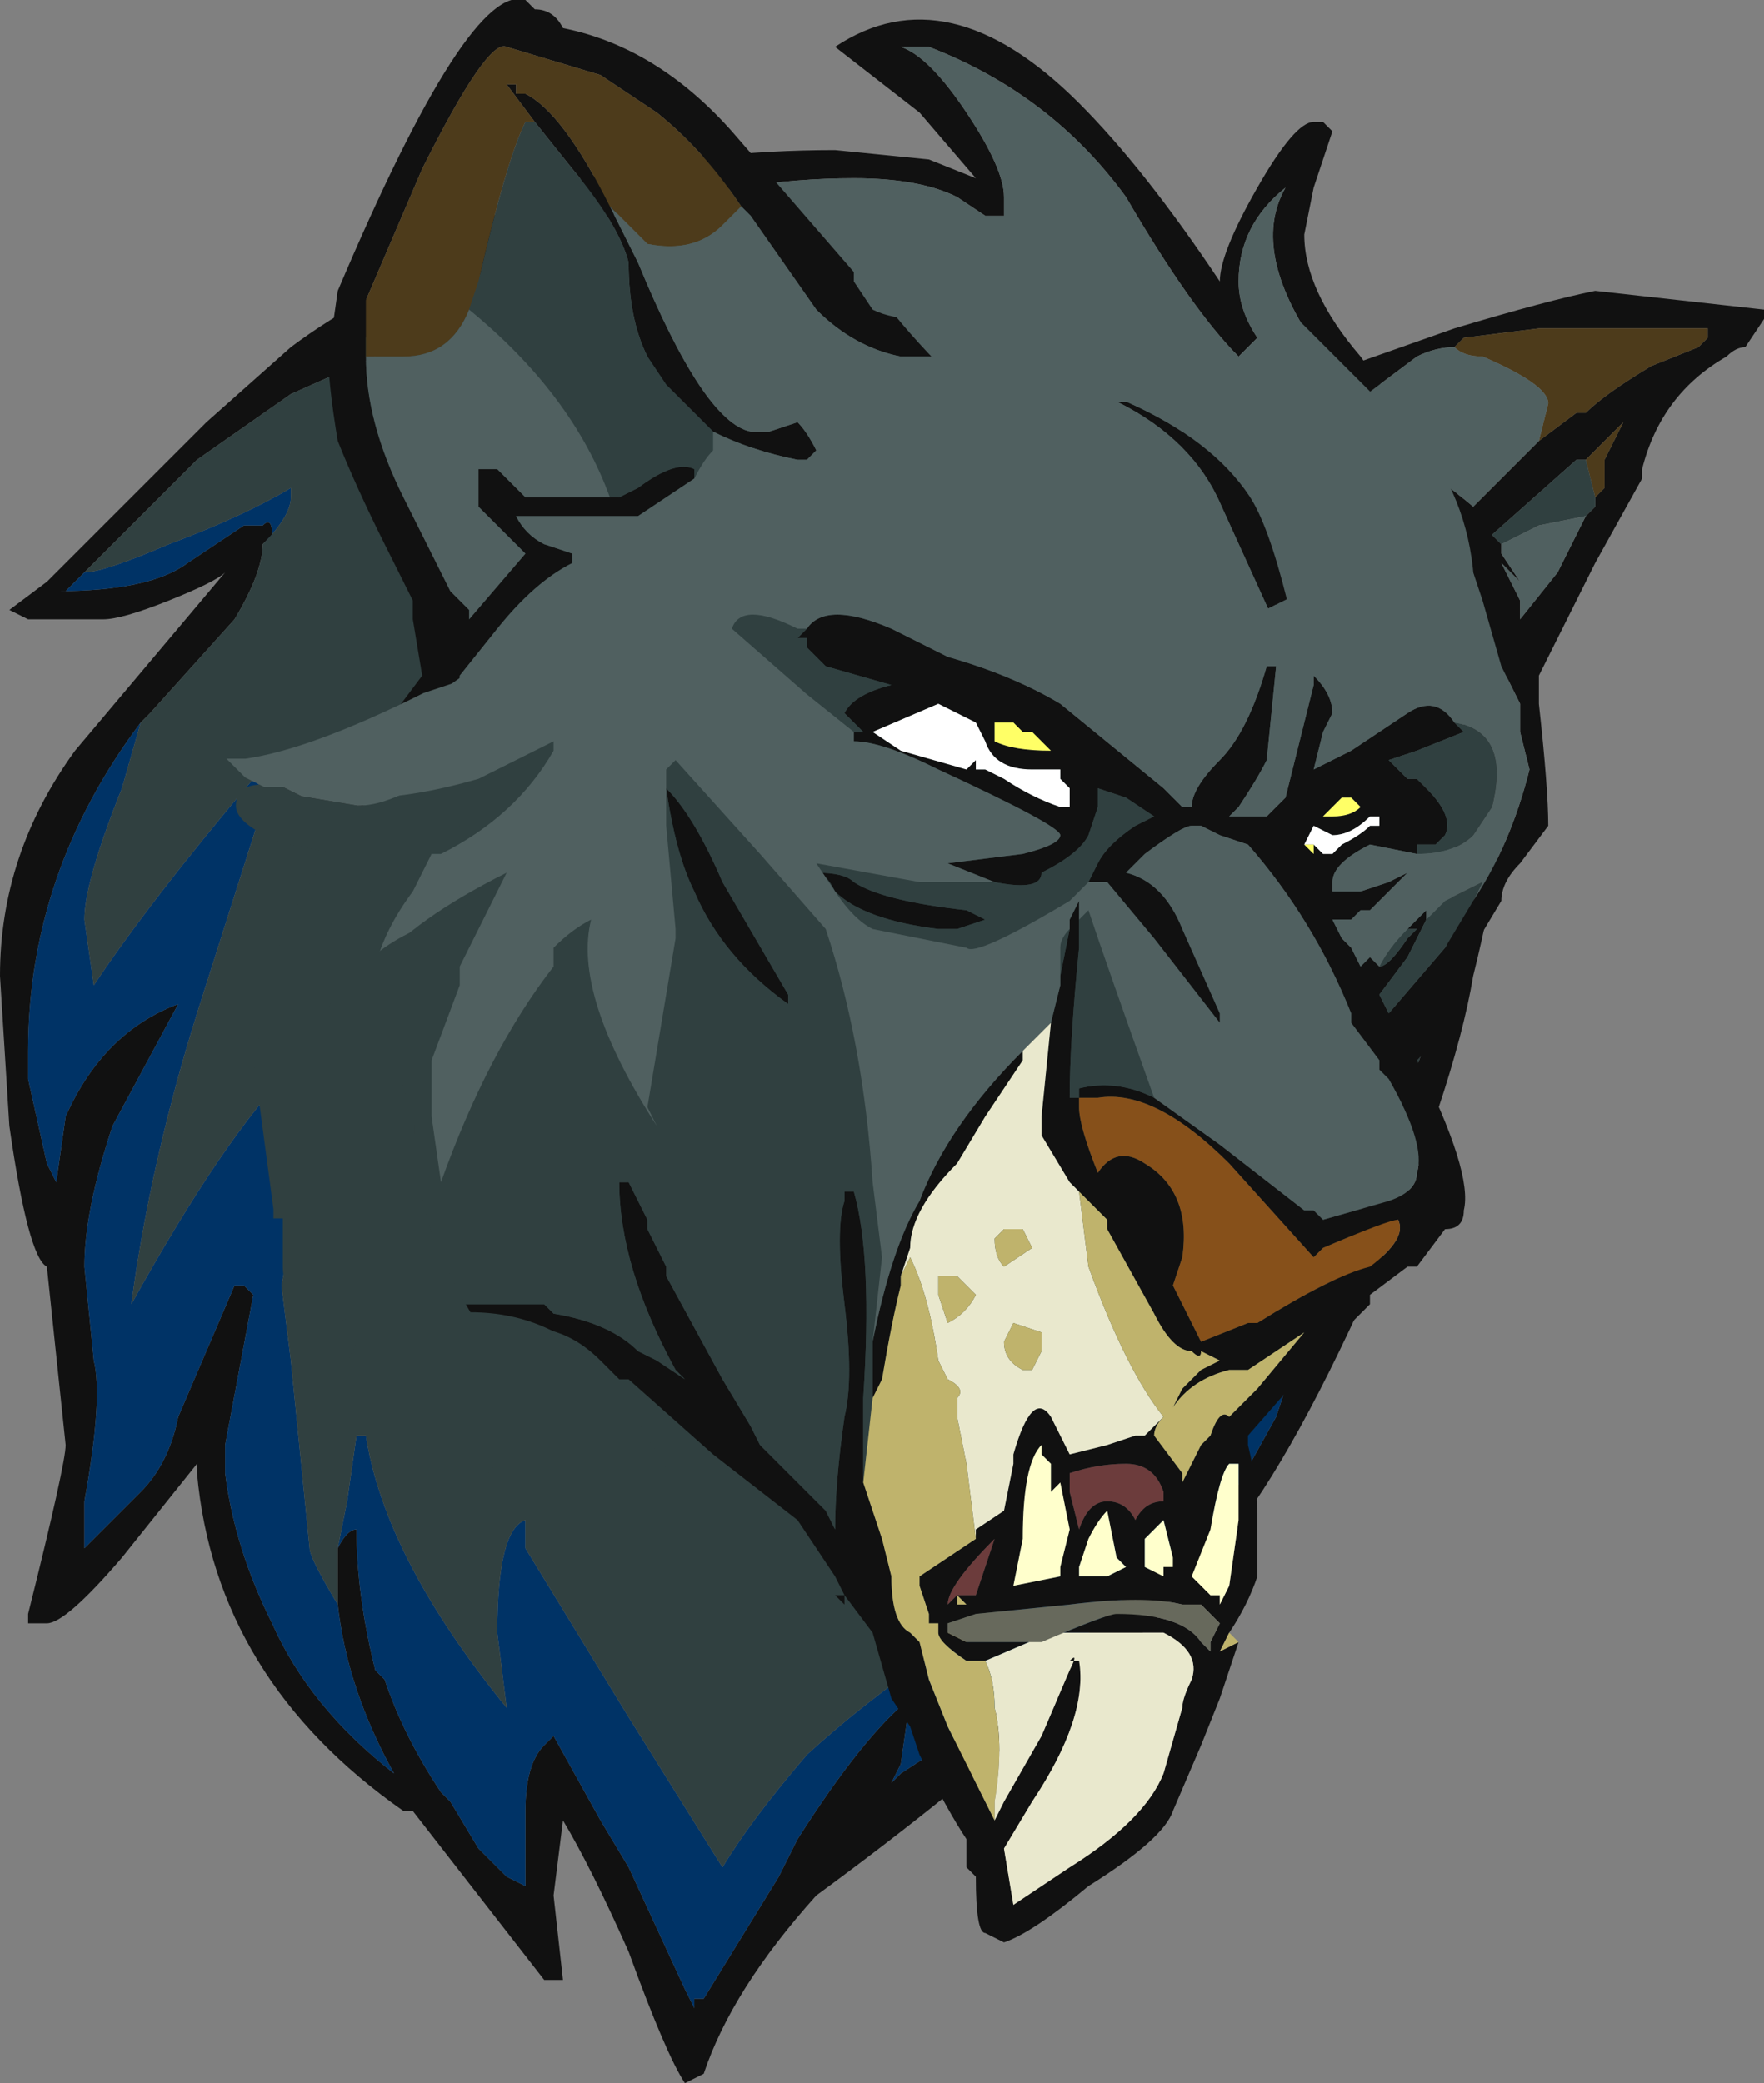 <?xml version="1.0" encoding="UTF-8" standalone="no"?>
<svg xmlns:ffdec="https://www.free-decompiler.com/flash" xmlns:xlink="http://www.w3.org/1999/xlink" ffdec:objectType="frame" height="77.7px" width="65.8px" xmlns="http://www.w3.org/2000/svg">
  <rect width="100%" height="100%" fill="#808080" stroke="none"/>
  <g transform="matrix(1.0, 0.0, 0.0, 1.0, 32.55, 25.2)">
    <use ffdec:characterId="1792" height="77.0" transform="matrix(1.0, 0.0, 0.0, 1.0, -32.55, -24.5)" width="56.35" xlink:href="#sprite0"/>
    <use ffdec:characterId="1782" height="72.45" transform="matrix(1.0, 0.0, 0.0, 1.0, -22.4, -25.2)" width="55.65" xlink:href="#sprite1"/>
    <use ffdec:characterId="1794" height="47.6" transform="matrix(1.0, 0.0, 0.0, 1.0, -24.1, -17.55)" width="46.55" xlink:href="#sprite2"/>
  </g>
  <defs>
    <g id="sprite0" transform="matrix(1.0, 0.0, 0.0, 1.0, 32.55, 24.5)">
      <use ffdec:characterId="1791" height="11.0" transform="matrix(7.0, 0.0, 0.0, 7.0, -32.55, -24.5)" width="8.05" xlink:href="#shape0"/>
    </g>
    <g id="shape0" transform="matrix(1.0, 0.0, 0.0, 1.0, 4.65, 3.5)">
      <path d="M2.95 1.95 L3.0 1.8 3.0 1.75 3.05 1.5 3.1 1.05 3.1 0.95 3.15 0.3 Q3.15 0.1 3.0 -0.65 L2.8 -0.95 2.9 -1.0 2.4 -1.7 Q2.0 -2.25 2.2 -2.6 1.95 -2.4 1.95 -2.1 1.95 -1.95 2.05 -1.8 L1.95 -1.7 Q1.7 -1.95 1.35 -2.55 0.95 -3.1 0.3 -3.35 L0.15 -3.35 Q0.3 -3.3 0.5 -3.0 0.7 -2.7 0.7 -2.55 L0.7 -2.45 0.6 -2.45 0.45 -2.55 Q0.25 -2.65 -0.1 -2.65 -0.7 -2.65 -1.4 -2.45 L-1.45 -2.45 -1.8 -2.35 -1.75 -2.25 -1.85 -2.25 Q-2.3 -2.05 -2.7 -1.8 L-2.85 -1.7 -2.65 -1.7 -3.1 -1.5 -3.6 -1.15 -4.2 -0.55 -4.3 -0.45 -4.35 -0.45 Q-3.85 -0.45 -3.65 -0.6 L-3.35 -0.8 -3.25 -0.8 Q-3.2 -0.85 -3.2 -0.75 L-3.25 -0.7 Q-3.25 -0.55 -3.4 -0.3 L-3.85 0.2 -3.9 0.25 Q-4.5 1.05 -4.5 2.0 L-4.5 2.15 -4.4 2.6 -4.35 2.7 -4.3 2.35 Q-4.1 1.9 -3.7 1.75 L-4.05 2.4 Q-4.2 2.85 -4.2 3.15 L-4.15 3.65 Q-4.1 3.85 -4.2 4.4 L-4.2 4.65 -3.9 4.35 Q-3.75 4.2 -3.7 3.95 L-3.4 3.25 -3.35 3.25 -3.3 3.3 -3.45 4.1 -3.45 4.25 Q-3.4 4.65 -3.2 5.05 -3.0 5.5 -2.55 5.85 -2.8 5.4 -2.85 4.95 L-2.85 4.65 Q-2.8 4.55 -2.75 4.55 -2.75 4.9 -2.65 5.3 L-2.6 5.35 Q-2.5 5.65 -2.3 5.95 L-2.25 6.0 -2.1 6.25 -1.95 6.4 -1.85 6.45 -1.85 6.05 Q-1.85 5.8 -1.75 5.7 L-1.7 5.65 -1.45 6.1 -1.3 6.35 -1.0 7.0 -0.95 7.1 -0.95 7.05 -0.9 7.05 -0.5 6.4 -0.4 6.2 Q-0.05 5.65 0.2 5.45 L0.15 5.8 0.1 5.9 0.15 5.85 Q0.85 5.4 1.05 5.2 L1.65 4.6 1.85 4.5 1.85 4.45 1.9 4.4 2.15 3.95 2.2 3.8 2.55 3.0 2.95 1.95 M2.05 -2.6 Q2.25 -2.95 2.35 -2.95 L2.4 -2.95 2.45 -2.9 2.35 -2.6 2.3 -2.35 Q2.3 -2.05 2.6 -1.7 L3.1 -1.0 3.15 -0.9 3.3 -0.4 3.4 0.1 Q3.4 0.8 3.2 1.6 3.1 2.2 2.65 3.25 2.2 4.25 1.85 4.65 L1.8 4.75 1.75 4.75 1.55 4.95 1.5 5.05 1.0 5.45 Q0.45 5.95 -0.3 6.5 -0.75 7.0 -0.9 7.45 L-1.0 7.5 Q-1.1 7.35 -1.3 6.8 -1.5 6.35 -1.65 6.1 L-1.7 6.5 -1.65 6.95 -1.75 6.95 -2.45 6.05 -2.5 6.05 Q-3.5 5.35 -3.6 4.25 L-3.6 4.2 -4.0 4.7 Q-4.3 5.05 -4.4 5.05 L-4.5 5.05 -4.5 5.0 Q-4.3 4.2 -4.3 4.1 L-4.4 3.15 Q-4.5 3.1 -4.6 2.4 L-4.65 1.6 Q-4.65 0.95 -4.25 0.4 L-3.45 -0.55 Q-3.5 -0.5 -3.75 -0.4 -4.0 -0.3 -4.1 -0.3 L-4.5 -0.3 -4.6 -0.35 -4.4 -0.5 -3.55 -1.35 -3.1 -1.75 Q-2.7 -2.05 -2.15 -2.25 L-2.15 -2.3 Q-2.15 -2.45 -1.55 -2.65 -0.9 -2.8 -0.2 -2.8 L0.3 -2.75 0.55 -2.65 0.25 -3.0 -0.2 -3.35 Q0.4 -3.75 1.1 -3.05 1.45 -2.7 1.85 -2.1 1.85 -2.25 2.05 -2.6" fill="#111111" fill-rule="evenodd" stroke="none"/>
      <path d="M2.2 3.8 L2.15 3.95 1.9 4.4 1.85 4.45 1.85 4.5 1.65 4.6 1.05 5.2 Q0.85 5.4 0.15 5.85 L0.1 5.9 0.15 5.8 0.2 5.45 Q-0.05 5.65 -0.4 6.2 L-0.5 6.4 -0.9 7.05 -0.95 7.05 -0.95 7.1 -1.0 7.0 -1.3 6.35 -1.45 6.1 -1.7 5.65 -1.75 5.7 Q-1.85 5.8 -1.85 6.05 L-1.85 6.45 -1.95 6.4 -2.1 6.25 -2.25 6.0 -2.3 5.95 Q-2.5 5.65 -2.6 5.35 L-2.65 5.3 Q-2.75 4.9 -2.75 4.55 -2.8 4.55 -2.85 4.65 L-2.8 4.4 -2.75 4.05 -2.7 4.05 Q-2.6 4.7 -1.95 5.5 L-2.0 5.1 Q-2.0 4.55 -1.85 4.5 L-1.85 4.65 -1.3 5.55 -0.8 6.35 Q-0.65 6.1 -0.35 5.75 0.25 5.2 1.25 4.65 1.75 4.4 2.2 3.8 M-2.85 4.95 Q-2.8 5.4 -2.55 5.85 -3.0 5.5 -3.2 5.05 -3.4 4.65 -3.45 4.25 L-3.45 4.1 -3.3 3.3 -3.35 3.25 -3.4 3.25 -3.7 3.95 Q-3.75 4.2 -3.9 4.35 L-4.2 4.65 -4.2 4.4 Q-4.1 3.85 -4.15 3.65 L-4.2 3.15 Q-4.2 2.85 -4.05 2.4 L-3.7 1.75 Q-4.1 1.9 -4.3 2.35 L-4.35 2.7 -4.4 2.6 -4.5 2.15 -4.5 2.0 Q-4.5 1.05 -3.9 0.25 L-4.0 0.6 Q-4.2 1.1 -4.2 1.3 L-4.15 1.65 Q-3.85 1.2 -3.3 0.55 L-3.25 0.6 -3.25 0.7 -3.6 1.8 Q-3.85 2.6 -3.95 3.35 -3.45 2.45 -3.1 2.1 L-3.05 2.1 Q-3.0 2.1 -3.0 2.2 -3.05 2.75 -3.15 3.25 L-3.1 3.65 -3.0 4.65 Q-3.0 4.7 -2.85 4.95 M-3.25 -0.7 L-3.2 -0.75 Q-3.2 -0.85 -3.25 -0.8 L-3.35 -0.8 -3.65 -0.6 Q-3.85 -0.45 -4.35 -0.45 L-4.3 -0.45 -4.2 -0.55 Q-4.1 -0.55 -3.75 -0.7 -3.35 -0.85 -3.1 -1.0 L-3.1 -0.95 Q-3.1 -0.85 -3.25 -0.7" fill="#003366" fill-rule="evenodd" stroke="none"/>
      <path d="M-1.85 -2.25 L-1.6 -2.0 -0.8 -1.4 Q-0.25 -0.75 0.55 -0.15 L2.25 1.4 2.95 1.95 2.55 3.0 2.2 3.8 Q1.75 4.4 1.25 4.65 0.25 5.2 -0.35 5.75 -0.65 6.1 -0.8 6.35 L-1.3 5.55 -1.85 4.65 -1.85 4.5 Q-2.0 4.55 -2.0 5.1 L-1.95 5.5 Q-2.6 4.7 -2.7 4.05 L-2.75 4.05 -2.8 4.4 -2.85 4.65 -2.85 4.95 Q-3.0 4.7 -3.0 4.65 L-3.1 3.65 -3.15 3.25 Q-3.05 2.75 -3.0 2.2 -3.0 2.1 -3.05 2.1 L-3.1 2.1 Q-3.45 2.45 -3.95 3.35 -3.85 2.6 -3.6 1.8 L-3.25 0.7 -3.25 0.6 -3.3 0.55 Q-3.85 1.2 -4.15 1.65 L-4.2 1.3 Q-4.2 1.1 -4.0 0.6 L-3.9 0.25 -3.85 0.2 -3.4 -0.3 Q-3.25 -0.55 -3.25 -0.7 -3.1 -0.85 -3.1 -0.95 L-3.1 -1.0 Q-3.35 -0.85 -3.75 -0.7 -4.1 -0.55 -4.2 -0.55 L-3.6 -1.15 -3.1 -1.5 -2.65 -1.7 -2.85 -1.7 -2.7 -1.8 Q-2.3 -2.05 -1.85 -2.25" fill="#304040" fill-rule="evenodd" stroke="none"/>
      <path d="M-1.85 -2.25 L-1.75 -2.25 -1.8 -2.35 -1.45 -2.45 -1.4 -2.45 Q-0.7 -2.65 -0.1 -2.65 0.25 -2.65 0.45 -2.55 L0.6 -2.45 0.7 -2.45 0.7 -2.55 Q0.7 -2.7 0.5 -3.0 0.3 -3.3 0.15 -3.35 L0.3 -3.35 Q0.95 -3.1 1.35 -2.55 1.7 -1.95 1.95 -1.7 L2.05 -1.8 Q1.95 -1.95 1.95 -2.1 1.95 -2.4 2.2 -2.6 2.0 -2.25 2.4 -1.7 L2.9 -1.0 2.8 -0.95 3.0 -0.65 Q3.15 0.1 3.15 0.3 L3.1 0.95 3.1 1.05 3.05 1.5 3.0 1.75 3.0 1.8 2.95 1.95 2.25 1.4 0.55 -0.15 Q-0.25 -0.75 -0.8 -1.4 L-1.6 -2.0 -1.85 -2.25" fill="#506060" fill-rule="evenodd" stroke="none"/>
    </g>
    <g id="sprite1" transform="matrix(1.0, 0.0, 0.0, 1.0, 22.4, 25.2)">
      <use ffdec:characterId="1781" height="10.35" transform="matrix(7.0, 0.0, 0.0, 7.0, -22.4, -25.2)" width="7.95" xlink:href="#shape1"/>
    </g>
    <g id="shape1" transform="matrix(1.0, 0.0, 0.0, 1.0, 3.2, 3.6)">
      <path d="M1.95 5.15 L1.85 5.45 1.75 5.7 1.6 6.05 Q1.55 6.2 1.15 6.45 0.85 6.7 0.7 6.75 L0.6 6.7 Q0.55 6.7 0.55 6.4 L0.5 6.35 0.5 6.2 Q0.4 6.05 0.25 5.75 L0.2 5.6 0.1 5.45 0.0 5.1 -0.15 4.9 -0.15 4.95 -0.2 4.9 -0.15 4.9 -0.2 4.8 -0.4 4.5 -0.85 4.15 -1.3 3.75 -1.35 3.75 -1.45 3.65 Q-1.8 3.3 -2.3 3.65 L-2.4 3.7 Q-2.5 3.55 -2.6 3.2 L-2.65 2.85 -2.8 3.05 -2.8 3.1 -2.9 3.2 Q-3.1 3.15 -3.1 2.85 L-3.1 2.45 Q-3.15 2.3 -3.15 2.0 L-3.15 1.55 -3.1 1.5 -3.05 1.25 Q-3.0 1.15 -2.75 0.9 -3.05 0.75 -3.1 0.7 -3.2 0.6 -3.2 0.45 -2.85 0.4 -2.55 0.2 L-2.4 0.0 -2.45 -0.3 -2.45 -0.4 -2.6 -0.7 Q-2.75 -1.0 -2.85 -1.25 -2.9 -1.55 -2.9 -1.7 L-2.85 -2.05 Q-2.15 -3.7 -1.85 -3.6 L-1.8 -3.55 Q-1.7 -3.55 -1.65 -3.45 -1.15 -3.35 -0.75 -2.9 L-0.1 -2.15 -0.1 -2.1 0.0 -1.95 Q0.1 -1.9 0.25 -1.9 L0.6 -1.85 0.8 -1.85 Q1.35 -1.75 1.7 -1.45 L1.85 -1.5 1.95 -1.45 2.05 -1.5 2.25 -1.55 3.1 -1.85 Q3.6 -2.0 3.85 -2.05 L4.75 -1.95 4.75 -1.9 4.65 -1.75 Q4.6 -1.75 4.55 -1.7 4.2 -1.5 4.1 -1.1 L4.1 -1.05 3.85 -0.6 Q3.65 -0.2 3.6 -0.1 L3.55 0.0 3.55 0.15 Q3.6 0.6 3.6 0.8 L3.45 1.0 Q3.35 1.1 3.35 1.2 L3.2 1.45 3.1 1.7 2.95 2.0 2.9 2.05 Q3.2 2.65 3.15 2.85 3.15 2.95 3.05 2.95 L2.9 3.15 2.85 3.15 2.65 3.3 2.65 3.35 2.35 3.65 2.0 4.05 2.0 4.1 Q2.05 4.3 2.05 4.5 L2.05 4.8 Q2.0 4.95 1.9 5.1 L1.85 5.2 1.95 5.15 M-0.7 -2.5 Q-0.9 -2.8 -1.15 -3.0 L-1.45 -3.2 -1.95 -3.35 Q-2.05 -3.4 -2.4 -2.7 L-2.7 -2.0 -2.7 -1.7 Q-2.7 -1.35 -2.5 -0.95 -2.3 -0.55 -2.25 -0.45 L-2.15 -0.35 -2.15 -0.3 -1.85 -0.65 -2.1 -0.9 Q-2.1 -0.95 -2.1 -1.1 L-2.0 -1.1 -1.85 -0.95 -1.4 -0.95 -1.35 -0.95 -1.25 -1.0 Q-1.05 -1.15 -0.95 -1.1 L-0.95 -1.05 -1.25 -0.85 -1.9 -0.85 Q-1.85 -0.75 -1.75 -0.7 L-1.6 -0.65 -1.6 -0.6 Q-1.8 -0.5 -2.0 -0.25 L-2.2 0.0 -2.2 0.05 Q-2.5 0.45 -2.95 0.55 L-2.9 0.6 -2.9 0.65 -2.45 0.75 -2.45 0.8 Q-2.4 0.8 -2.4 0.85 L-2.65 1.05 -2.7 1.1 Q-2.9 1.3 -3.0 1.5 L-3.0 1.55 Q-3.0 1.65 -2.95 1.85 L-2.95 2.1 -2.9 1.9 -2.7 1.65 Q-2.55 1.5 -2.35 1.45 -2.35 1.4 -2.35 1.5 L-2.5 1.65 -2.7 2.0 -2.8 2.1 -2.85 2.3 -2.85 2.8 -2.8 2.8 Q-2.8 2.7 -2.7 2.65 L-2.7 2.6 -2.6 2.5 -2.55 2.5 -2.45 2.45 Q-2.45 2.5 -2.45 2.9 L-2.4 3.4 -2.35 3.4 -2.25 3.35 -1.75 3.35 -1.7 3.4 Q-1.4 3.45 -1.25 3.6 L-1.15 3.65 -1.0 3.75 -1.05 3.7 Q-1.35 3.15 -1.35 2.7 L-1.3 2.7 -1.2 2.9 -1.2 2.95 -1.1 3.15 -1.1 3.2 -0.8 3.75 -0.65 4.0 -0.6 4.1 -0.25 4.45 -0.2 4.55 Q-0.2 4.3 -0.15 3.95 -0.1 3.75 -0.15 3.35 -0.2 2.95 -0.15 2.8 L-0.15 2.75 -0.1 2.75 Q0.0 3.1 -0.05 3.85 L-0.05 4.3 0.05 4.6 0.1 4.8 Q0.1 5.05 0.2 5.1 L0.25 5.15 0.3 5.35 0.4 5.6 0.65 6.1 0.7 6.0 0.9 5.65 1.05 5.3 Q1.1 5.2 1.05 5.25 L1.1 5.25 Q1.15 5.55 0.85 6.0 L0.7 6.25 0.75 6.55 1.05 6.35 Q1.45 6.1 1.55 5.85 L1.65 5.5 Q1.65 5.45 1.7 5.35 1.75 5.2 1.55 5.1 L0.95 5.1 0.6 5.25 0.5 5.25 Q0.35 5.15 0.35 5.1 L0.35 5.05 0.3 5.05 0.3 5.0 0.25 4.85 0.25 4.8 0.55 4.6 0.55 4.55 0.7 4.45 0.75 4.2 0.75 4.15 Q0.85 3.8 0.95 3.95 L1.05 4.15 1.25 4.1 1.4 4.05 1.45 4.05 1.55 3.95 Q1.5 4.0 1.5 4.05 L1.65 4.25 1.65 4.3 1.75 4.1 1.8 4.05 Q1.85 3.9 1.9 3.95 L2.05 3.8 2.3 3.5 2.0 3.7 1.9 3.7 Q1.7 3.75 1.6 3.9 L1.65 3.8 1.75 3.7 1.85 3.65 1.75 3.6 Q1.75 3.65 1.7 3.6 1.6 3.6 1.5 3.4 L1.25 2.95 1.25 2.9 1.1 2.75 1.05 2.7 0.9 2.45 0.9 2.35 0.95 1.85 1.0 1.65 1.0 1.6 1.05 1.35 1.05 1.3 1.1 1.2 1.1 1.3 1.1 1.45 Q1.05 1.95 1.05 2.25 L1.1 2.25 1.1 2.2 Q1.3 2.15 1.5 2.25 L1.85 2.5 2.3 2.85 2.35 2.85 2.4 2.9 2.75 2.8 Q2.9 2.75 2.9 2.65 2.95 2.5 2.75 2.15 L2.7 2.1 2.7 2.05 2.55 1.85 2.55 1.8 Q2.35 1.3 2.0 0.9 L1.85 0.85 1.75 0.8 1.7 0.8 Q1.65 0.8 1.45 0.95 L1.35 1.05 Q1.55 1.1 1.65 1.35 L1.85 1.8 1.85 1.85 1.5 1.4 1.25 1.1 1.15 1.1 1.2 1.0 Q1.25 0.9 1.4 0.8 L1.5 0.75 1.35 0.65 1.2 0.6 1.2 0.7 1.15 0.85 Q1.1 0.95 0.9 1.05 0.9 1.15 0.65 1.1 L0.4 1.0 0.8 0.95 Q1.0 0.9 1.0 0.85 1.0 0.8 0.35 0.5 0.05 0.35 -0.1 0.35 L-0.1 0.3 0.0 0.3 -0.05 0.3 -0.15 0.2 Q-0.1 0.1 0.1 0.05 L-0.25 -0.05 -0.35 -0.15 -0.35 -0.2 -0.4 -0.2 -0.35 -0.25 Q-0.25 -0.4 0.1 -0.25 L0.4 -0.1 Q0.75 0.0 1.0 0.15 L1.55 0.6 1.65 0.7 1.7 0.7 Q1.7 0.6 1.85 0.45 2.0 0.3 2.1 -0.05 L2.15 -0.05 2.1 0.45 Q2.05 0.55 1.95 0.7 L1.9 0.75 2.1 0.75 2.2 0.65 2.35 0.05 Q2.35 -0.05 2.35 0.05 L2.35 0.0 Q2.45 0.1 2.45 0.2 L2.4 0.3 2.35 0.5 2.55 0.4 2.85 0.2 Q3.0 0.1 3.1 0.25 L3.15 0.3 2.9 0.4 2.75 0.45 2.85 0.55 2.9 0.55 2.95 0.6 Q3.1 0.75 3.05 0.85 L3.0 0.9 2.9 0.9 2.9 0.95 2.65 0.9 Q2.45 1.0 2.45 1.1 L2.45 1.15 2.6 1.15 2.75 1.1 2.85 1.05 2.65 1.25 2.6 1.25 2.55 1.3 2.45 1.3 2.5 1.4 2.55 1.45 2.6 1.55 2.65 1.5 2.7 1.55 Q2.75 1.55 2.85 1.4 L2.9 1.35 2.85 1.35 2.95 1.25 2.95 1.3 2.85 1.5 2.7 1.7 2.75 1.8 3.05 1.45 3.2 1.2 Q3.4 0.9 3.5 0.5 L3.45 0.3 3.45 0.15 3.35 -0.05 3.25 -0.4 3.2 -0.55 3.05 -0.7 Q2.9 -0.9 2.65 -1.0 2.45 -1.1 1.95 -1.2 L2.0 -1.1 2.0 -1.0 2.15 -0.7 2.2 -0.55 2.25 -0.5 2.25 -0.45 2.2 -0.3 2.1 -0.45 Q2.15 -0.8 1.7 -1.25 1.45 -1.5 1.15 -1.55 L0.95 -1.65 0.9 -1.65 0.3 -1.7 0.15 -1.7 Q-0.1 -1.75 -0.3 -1.95 L-0.65 -2.45 -0.7 -2.5 M-1.8 -2.95 L-1.95 -3.15 -1.9 -3.15 -1.9 -3.1 -1.85 -3.1 Q-1.65 -3.0 -1.4 -2.5 L-1.25 -2.2 Q-0.9 -1.35 -0.65 -1.3 L-0.55 -1.3 -0.4 -1.35 Q-0.35 -1.3 -0.3 -1.2 L-0.35 -1.15 -0.4 -1.15 Q-0.65 -1.2 -0.85 -1.3 L-1.1 -1.55 -1.2 -1.7 Q-1.3 -1.9 -1.3 -2.2 -1.35 -2.4 -1.6 -2.7 L-1.8 -2.95 M0.6 0.5 L0.7 0.55 Q0.85 0.65 1.0 0.7 L1.05 0.7 1.05 0.6 1.0 0.55 1.0 0.5 0.85 0.5 Q0.65 0.5 0.6 0.35 L0.55 0.25 0.35 0.15 0.0 0.3 0.15 0.4 0.5 0.5 0.55 0.45 0.55 0.5 0.6 0.5 M3.1 -1.75 Q3.0 -1.75 2.9 -1.7 L2.5 -1.4 2.35 -1.35 Q2.85 -1.2 3.2 -0.9 L3.55 -1.25 3.75 -1.4 3.8 -1.4 Q3.9 -1.5 4.15 -1.65 L4.4 -1.75 4.45 -1.8 4.45 -1.85 3.55 -1.85 3.15 -1.8 3.1 -1.75 M3.8 -1.15 L3.75 -1.15 3.3 -0.75 3.35 -0.7 3.35 -0.65 3.45 -0.5 3.35 -0.6 3.45 -0.4 3.45 -0.3 3.65 -0.55 3.8 -0.85 3.85 -0.9 3.85 -0.95 3.9 -1.0 3.9 -1.15 4.0 -1.35 3.8 -1.15 M2.35 0.9 L2.4 0.95 2.45 0.95 2.5 0.9 Q2.6 0.85 2.65 0.8 L2.7 0.8 2.7 0.75 2.65 0.75 Q2.55 0.85 2.45 0.85 L2.35 0.8 2.3 0.9 2.35 0.9 2.3 0.9 2.35 0.95 2.35 0.9 M2.45 0.75 Q2.55 0.75 2.6 0.7 L2.55 0.65 2.5 0.65 2.4 0.75 2.45 0.75 M0.95 0.4 L0.85 0.3 0.8 0.3 0.75 0.25 0.65 0.25 0.65 0.35 Q0.75 0.4 0.95 0.4 M0.6 1.3 L0.45 1.35 0.35 1.35 Q-0.05 1.3 -0.2 1.15 -0.25 1.05 -0.3 1.05 -0.15 1.05 -0.1 1.1 0.05 1.2 0.5 1.25 L0.6 1.3 M0.8 2.0 L0.8 2.05 0.6 2.35 0.45 2.6 Q0.2 2.85 0.2 3.05 L0.15 3.2 0.15 3.25 Q0.1 3.45 0.05 3.75 L0.0 3.85 0.0 3.55 Q0.1 3.05 0.25 2.8 0.4 2.4 0.8 2.0 M1.1 2.25 L1.1 2.3 Q1.1 2.4 1.2 2.65 1.3 2.5 1.45 2.6 1.7 2.75 1.65 3.1 L1.6 3.25 1.75 3.55 2.0 3.45 2.05 3.45 Q2.45 3.2 2.65 3.15 2.85 3.0 2.8 2.9 2.75 2.9 2.4 3.05 L2.35 3.1 1.9 2.6 Q1.5 2.2 1.2 2.25 L1.1 2.25 M1.55 4.35 Q1.5 4.2 1.35 4.2 1.2 4.2 1.05 4.25 L1.05 4.35 1.1 4.55 Q1.15 4.4 1.25 4.4 1.35 4.4 1.4 4.5 1.45 4.4 1.55 4.4 L1.55 4.35 M1.9 4.2 Q1.85 4.25 1.8 4.55 L1.7 4.8 Q1.75 4.85 1.8 4.9 L1.85 4.9 1.85 4.95 1.9 4.85 1.95 4.5 1.95 4.2 1.9 4.2 M1.45 4.6 L1.45 4.75 1.55 4.8 1.55 4.75 1.6 4.75 1.6 4.7 1.55 4.5 Q1.5 4.55 1.45 4.6 M0.5 5.15 L0.9 5.15 Q1.25 5.0 1.3 5.0 1.65 5.0 1.75 5.15 L1.8 5.2 1.8 5.15 1.85 5.05 1.75 4.95 1.65 4.95 Q1.45 4.9 1.05 4.95 L0.55 5.0 0.4 5.05 0.4 5.1 0.45 5.1 0.5 5.15 M0.95 4.2 L0.9 4.15 0.9 4.1 Q0.8 4.2 0.8 4.6 L0.75 4.85 1.0 4.8 1.0 4.75 1.05 4.55 1.0 4.3 0.95 4.35 0.95 4.2 M0.45 4.9 L0.45 4.95 0.5 4.95 0.45 4.9 0.55 4.9 0.65 4.6 Q0.4 4.85 0.4 4.95 L0.45 4.9 M1.1 4.8 L1.25 4.8 1.35 4.75 1.3 4.7 1.25 4.45 Q1.2 4.5 1.15 4.6 L1.1 4.75 1.1 4.8 M-0.45 1.75 Q-0.8 1.5 -0.95 1.15 -1.05 0.95 -1.1 0.6 -0.95 0.75 -0.8 1.1 L-0.45 1.7 -0.45 1.75" fill="#111111" fill-rule="evenodd" stroke="none"/>
      <path d="M-2.7 -1.7 L-2.7 -2.0 -2.4 -2.7 Q-2.05 -3.4 -1.95 -3.35 L-1.45 -3.2 -1.15 -3.0 Q-0.9 -2.8 -0.7 -2.5 L-0.8 -2.4 Q-0.95 -2.25 -1.2 -2.3 L-1.4 -2.5 Q-1.65 -3.0 -1.85 -3.1 L-1.9 -3.1 -1.9 -3.15 -1.95 -3.15 -1.8 -2.95 -1.85 -2.95 Q-1.95 -2.75 -2.1 -2.1 L-2.15 -1.95 Q-2.25 -1.7 -2.5 -1.7 L-2.7 -1.7 M3.55 -1.25 L3.6 -1.45 Q3.6 -1.55 3.25 -1.7 3.15 -1.7 3.1 -1.75 L3.15 -1.8 3.55 -1.85 4.45 -1.85 4.45 -1.8 4.4 -1.75 4.15 -1.65 Q3.9 -1.5 3.8 -1.4 L3.75 -1.4 3.55 -1.25 M3.85 -0.95 L3.8 -1.15 4.0 -1.35 3.9 -1.15 3.9 -1.0 3.85 -0.95" fill="#4d3b1b" fill-rule="evenodd" stroke="none"/>
      <path d="M1.1 2.25 L1.2 2.25 Q1.5 2.2 1.9 2.6 L2.35 3.1 2.4 3.05 Q2.75 2.9 2.8 2.9 2.85 3.0 2.65 3.15 2.45 3.2 2.05 3.45 L2.0 3.45 1.75 3.55 1.6 3.25 1.65 3.1 Q1.7 2.75 1.45 2.6 1.3 2.5 1.2 2.65 1.1 2.4 1.1 2.3 L1.1 2.25" fill="#86501a" fill-rule="evenodd" stroke="none"/>
      <path d="M1.45 4.6 Q1.5 4.55 1.55 4.5 L1.6 4.7 1.6 4.75 1.55 4.75 1.55 4.8 1.45 4.75 1.45 4.6 M1.9 4.2 L1.95 4.2 1.95 4.5 1.9 4.85 1.85 4.95 1.85 4.9 1.8 4.9 Q1.75 4.85 1.7 4.8 L1.8 4.55 Q1.85 4.25 1.9 4.2 M0.95 4.2 L0.95 4.35 1.0 4.3 1.05 4.55 1.0 4.75 1.0 4.8 0.75 4.85 0.8 4.6 Q0.8 4.2 0.9 4.1 L0.9 4.15 0.95 4.2 M1.1 4.8 L1.1 4.75 1.15 4.6 Q1.2 4.5 1.25 4.45 L1.3 4.7 1.35 4.75 1.25 4.8 1.1 4.8" fill="#ffffcc" fill-rule="evenodd" stroke="none"/>
      <path d="M-2.15 -1.95 L-2.1 -2.1 Q-1.95 -2.75 -1.85 -2.95 L-1.8 -2.95 -1.6 -2.7 Q-1.35 -2.4 -1.3 -2.2 -1.3 -1.9 -1.2 -1.7 L-1.1 -1.55 -0.85 -1.3 -0.85 -1.2 Q-0.9 -1.15 -0.95 -1.05 L-0.95 -1.1 Q-1.05 -1.15 -1.25 -1.0 L-1.35 -0.95 -1.4 -0.95 Q-1.6 -1.5 -2.15 -1.95 M3.2 1.2 L3.05 1.45 2.75 1.8 2.7 1.7 2.85 1.5 2.95 1.3 Q3.0 1.25 3.05 1.2 L3.25 1.1 3.2 1.2 M2.85 1.35 L2.9 1.35 2.85 1.4 Q2.75 1.55 2.7 1.55 2.75 1.45 2.85 1.35 M2.9 0.95 L2.9 0.9 3.0 0.9 3.05 0.85 Q3.1 0.75 2.95 0.6 L2.9 0.55 2.85 0.55 2.75 0.45 2.9 0.4 3.15 0.3 3.1 0.25 Q3.4 0.3 3.3 0.7 L3.2 0.85 Q3.1 0.95 2.9 0.95 M-0.35 -0.25 L-0.4 -0.2 -0.35 -0.2 -0.35 -0.15 -0.25 -0.05 0.1 0.05 Q-0.1 0.1 -0.15 0.2 L-0.05 0.3 0.0 0.3 -0.1 0.3 -0.35 0.1 -0.75 -0.25 Q-0.7 -0.4 -0.4 -0.25 L-0.35 -0.25 M0.65 1.1 Q0.9 1.15 0.9 1.05 1.1 0.95 1.15 0.85 L1.2 0.7 1.2 0.6 1.35 0.65 1.5 0.75 1.4 0.8 Q1.25 0.9 1.2 1.0 L1.15 1.1 1.05 1.2 Q0.55 1.5 0.5 1.45 L0.0 1.35 Q-0.1 1.3 -0.2 1.15 L-0.3 1.0 0.25 1.1 0.65 1.1 M2.55 1.8 L2.55 1.85 2.55 1.8 M1.5 2.25 Q1.3 2.15 1.1 2.2 L1.1 2.25 1.05 2.25 Q1.05 1.95 1.1 1.45 L1.1 1.3 1.15 1.25 Q1.25 1.55 1.5 2.25 M1.05 1.35 L1.0 1.6 1.0 1.45 Q1.0 1.4 1.05 1.35 M-0.05 4.3 L-0.05 3.85 Q0.0 3.1 -0.1 2.75 L-0.15 2.75 -0.15 2.8 Q-0.2 2.95 -0.15 3.35 -0.1 3.75 -0.15 3.95 -0.2 4.3 -0.2 4.55 L-0.25 4.45 -0.6 4.1 -0.65 4.0 -0.8 3.75 -1.1 3.2 -1.1 3.15 -1.2 2.95 -1.2 2.9 -1.3 2.7 -1.35 2.7 Q-1.35 3.15 -1.05 3.7 L-1.0 3.75 -1.15 3.65 -1.25 3.6 Q-1.4 3.45 -1.7 3.4 L-1.75 3.35 -2.25 3.35 -2.35 3.4 -2.4 3.4 -2.45 2.9 Q-2.45 2.5 -2.45 2.45 L-2.55 2.5 -2.6 2.5 -2.7 2.6 -2.7 2.65 Q-2.8 2.7 -2.8 2.8 L-2.85 2.8 -2.85 2.3 -2.8 2.1 -2.7 2.0 -2.5 1.65 -2.35 1.5 Q-2.35 1.4 -2.35 1.45 -2.55 1.5 -2.7 1.65 L-2.9 1.9 -2.95 2.1 -2.95 1.85 Q-3.0 1.65 -3.0 1.55 L-3.0 1.5 Q-2.9 1.3 -2.7 1.1 L-2.65 1.05 -2.4 0.85 Q-2.4 0.8 -2.45 0.8 L-2.45 0.75 -2.9 0.65 -2.9 0.6 -2.7 0.65 Q-2.45 0.65 -2.1 0.55 L-1.7 0.35 -1.7 0.4 Q-1.9 0.75 -2.3 0.95 L-2.35 0.95 -2.45 1.15 Q-2.6 1.35 -2.65 1.55 -2.45 1.3 -1.95 1.05 L-2.2 1.55 -2.2 1.65 -2.35 2.05 Q-2.35 2.25 -2.35 2.35 L-2.3 2.7 Q-2.05 2.0 -1.7 1.55 L-1.7 1.45 Q-1.6 1.35 -1.5 1.3 -1.6 1.7 -1.15 2.4 L-1.2 2.3 -1.05 1.4 -1.05 1.35 -1.1 0.8 -1.1 0.5 -1.05 0.45 -0.6 0.95 -0.25 1.35 Q-0.05 1.95 0.0 2.7 L0.05 3.1 0.0 3.55 0.0 3.85 -0.05 4.3 M3.35 -0.7 L3.3 -0.75 3.75 -1.15 3.8 -1.15 3.85 -0.95 3.85 -0.9 3.8 -0.85 3.55 -0.8 3.35 -0.7 M0.6 1.3 L0.5 1.25 Q0.05 1.2 -0.1 1.1 -0.15 1.05 -0.3 1.05 -0.25 1.05 -0.2 1.15 -0.05 1.3 0.35 1.35 L0.45 1.35 0.6 1.3 M-0.45 1.75 L-0.45 1.7 -0.8 1.1 Q-0.95 0.75 -1.1 0.6 -1.05 0.95 -0.95 1.15 -0.8 1.5 -0.45 1.75" fill="#304040" fill-rule="evenodd" stroke="none"/>
      <path d="M-2.7 -1.7 L-2.5 -1.7 Q-2.25 -1.7 -2.15 -1.95 -1.6 -1.5 -1.4 -0.95 L-1.85 -0.95 -2.0 -1.1 -2.1 -1.1 Q-2.1 -0.95 -2.1 -0.9 L-1.85 -0.65 -2.15 -0.3 -2.15 -0.35 -2.25 -0.45 Q-2.3 -0.55 -2.5 -0.95 -2.7 -1.35 -2.7 -1.7 M-1.4 -2.5 L-1.2 -2.3 Q-0.95 -2.25 -0.8 -2.4 L-0.7 -2.5 -0.65 -2.45 -0.3 -1.95 Q-0.1 -1.75 0.15 -1.7 L0.3 -1.7 0.9 -1.65 0.95 -1.65 1.15 -1.55 Q1.45 -1.5 1.7 -1.25 2.15 -0.8 2.1 -0.45 L2.2 -0.3 2.25 -0.45 2.25 -0.5 2.2 -0.55 2.15 -0.7 2.0 -1.0 2.0 -1.1 1.95 -1.2 Q2.45 -1.1 2.65 -1.0 2.9 -0.9 3.05 -0.7 L3.2 -0.55 3.25 -0.4 3.35 -0.05 3.45 0.15 3.45 0.3 3.5 0.5 Q3.4 0.9 3.2 1.2 L3.25 1.1 3.05 1.2 Q3.0 1.25 2.95 1.3 L2.95 1.25 2.85 1.35 Q2.75 1.45 2.7 1.55 L2.65 1.5 2.6 1.55 2.55 1.45 2.5 1.4 2.45 1.3 2.55 1.3 2.6 1.25 2.65 1.25 2.85 1.05 2.75 1.1 2.6 1.15 2.45 1.15 2.45 1.1 Q2.45 1.0 2.65 0.9 L2.9 0.95 Q3.1 0.95 3.2 0.85 L3.3 0.7 Q3.4 0.3 3.1 0.25 3.0 0.1 2.85 0.2 L2.55 0.4 2.35 0.5 2.4 0.3 2.45 0.2 Q2.45 0.1 2.35 0.0 L2.35 0.05 Q2.35 -0.05 2.35 0.05 L2.2 0.65 2.1 0.75 1.9 0.75 1.95 0.7 Q2.05 0.55 2.1 0.45 L2.15 -0.05 2.1 -0.05 Q2.0 0.3 1.85 0.45 1.7 0.6 1.7 0.7 L1.65 0.7 1.55 0.6 1.0 0.15 Q0.75 0.0 0.4 -0.1 L0.1 -0.25 Q-0.25 -0.4 -0.35 -0.25 L-0.4 -0.25 Q-0.7 -0.4 -0.75 -0.25 L-0.35 0.1 -0.1 0.3 -0.1 0.35 Q0.05 0.35 0.35 0.5 1.0 0.8 1.0 0.85 1.0 0.9 0.8 0.95 L0.4 1.0 0.65 1.1 0.25 1.1 -0.3 1.0 -0.2 1.15 Q-0.1 1.3 0.0 1.35 L0.5 1.45 Q0.55 1.5 1.05 1.2 L1.15 1.1 1.25 1.1 1.5 1.4 1.85 1.85 1.85 1.8 1.65 1.35 Q1.55 1.1 1.35 1.05 L1.45 0.95 Q1.65 0.8 1.7 0.8 L1.75 0.8 1.85 0.85 2.0 0.9 Q2.35 1.3 2.55 1.8 L2.55 1.85 2.7 2.05 2.7 2.1 2.75 2.15 Q2.95 2.5 2.9 2.65 2.9 2.75 2.75 2.8 L2.4 2.9 2.35 2.85 2.3 2.85 1.85 2.5 1.5 2.25 Q1.25 1.55 1.15 1.25 L1.1 1.3 1.1 1.2 1.05 1.3 1.05 1.35 Q1.0 1.4 1.0 1.45 L1.0 1.6 1.0 1.65 0.95 1.85 0.8 2.0 Q0.4 2.4 0.25 2.8 0.1 3.05 0.0 3.55 L0.05 3.1 0.0 2.7 Q-0.05 1.95 -0.25 1.35 L-0.6 0.95 -1.05 0.45 -1.1 0.5 -1.1 0.8 -1.05 1.35 -1.05 1.4 -1.2 2.3 -1.15 2.4 Q-1.6 1.7 -1.5 1.3 -1.6 1.35 -1.7 1.45 L-1.7 1.55 Q-2.05 2.0 -2.3 2.7 L-2.35 2.35 Q-2.35 2.25 -2.35 2.05 L-2.2 1.65 -2.2 1.55 -1.95 1.05 Q-2.45 1.3 -2.65 1.55 -2.6 1.35 -2.45 1.15 L-2.35 0.95 -2.3 0.95 Q-1.9 0.75 -1.7 0.4 L-1.7 0.35 -2.1 0.55 Q-2.45 0.65 -2.7 0.65 L-2.9 0.6 -2.95 0.55 Q-2.5 0.45 -2.2 0.05 L-2.2 0.0 -2.0 -0.25 Q-1.8 -0.5 -1.6 -0.6 L-1.6 -0.65 -1.75 -0.7 Q-1.85 -0.75 -1.9 -0.85 L-1.25 -0.85 -0.95 -1.05 Q-0.9 -1.15 -0.85 -1.2 L-0.85 -1.3 Q-0.65 -1.2 -0.4 -1.15 L-0.35 -1.15 -0.3 -1.2 Q-0.35 -1.3 -0.4 -1.35 L-0.55 -1.3 -0.65 -1.3 Q-0.9 -1.35 -1.25 -2.2 L-1.4 -2.5 M3.55 -1.25 L3.2 -0.9 Q2.85 -1.2 2.35 -1.35 L2.5 -1.4 2.9 -1.7 Q3.0 -1.75 3.1 -1.75 3.15 -1.7 3.25 -1.7 3.6 -1.55 3.6 -1.45 L3.55 -1.25 M3.35 -0.7 L3.55 -0.8 3.8 -0.85 3.65 -0.55 3.45 -0.3 3.45 -0.4 3.35 -0.6 3.45 -0.5 3.35 -0.65 3.35 -0.7" fill="#506060" fill-rule="evenodd" stroke="none"/>
      <path d="M0.0 0.3 L0.35 0.15 0.55 0.25 0.6 0.35 Q0.65 0.5 0.85 0.5 L1.0 0.5 1.0 0.55 1.05 0.6 1.05 0.7 1.0 0.7 Q0.85 0.65 0.7 0.55 L0.6 0.5 0.55 0.5 0.55 0.45 0.5 0.5 0.15 0.4 0.0 0.3 M2.35 0.9 L2.3 0.9 2.35 0.8 2.45 0.85 Q2.55 0.85 2.65 0.75 L2.7 0.75 2.7 0.8 2.65 0.8 Q2.6 0.85 2.5 0.9 L2.45 0.95 2.4 0.95 2.35 0.9" fill="#ffffff" fill-rule="evenodd" stroke="none"/>
      <path d="M0.6 0.5 L0.55 0.5 0.6 0.5 M2.35 0.9 L2.35 0.95 2.3 0.9 2.35 0.9 M2.45 0.75 L2.4 0.75 2.5 0.65 2.55 0.65 2.6 0.7 Q2.55 0.75 2.45 0.75 M0.95 0.4 Q0.75 0.4 0.65 0.35 L0.65 0.25 0.75 0.25 0.8 0.3 0.85 0.3 0.95 0.4" fill="#ffff66" fill-rule="evenodd" stroke="none"/>
      <path d="M0.95 1.85 L0.9 2.35 0.9 2.45 1.05 2.7 1.1 2.75 1.15 3.15 Q1.35 3.7 1.55 3.95 L1.45 4.05 1.4 4.05 1.25 4.1 1.05 4.15 0.95 3.95 Q0.85 3.8 0.75 4.15 L0.75 4.2 0.7 4.45 0.55 4.55 0.55 4.6 0.5 4.2 0.45 3.95 0.45 3.85 Q0.5 3.8 0.4 3.75 L0.35 3.65 Q0.3 3.3 0.2 3.1 L0.15 3.2 0.2 3.05 Q0.2 2.85 0.45 2.6 L0.6 2.35 0.8 2.05 0.8 2.0 0.95 1.85 M0.6 5.25 L0.95 5.1 1.55 5.1 Q1.75 5.2 1.7 5.35 1.65 5.45 1.65 5.5 L1.55 5.85 Q1.45 6.1 1.05 6.35 L0.75 6.55 0.7 6.25 0.85 6.0 Q1.15 5.55 1.1 5.25 L1.05 5.25 Q1.1 5.2 1.05 5.3 L0.9 5.65 0.7 6.0 0.65 6.1 0.65 6.0 Q0.7 5.7 0.65 5.5 0.65 5.35 0.6 5.25 M0.1 4.8 L0.05 4.6 0.1 4.8 M0.7 2.95 L0.65 3.0 Q0.65 3.1 0.7 3.15 L0.85 3.05 0.8 2.95 0.7 2.95 M0.9 3.5 L0.75 3.45 0.7 3.55 Q0.7 3.65 0.8 3.7 L0.85 3.7 0.9 3.6 0.9 3.5 M0.45 3.2 L0.35 3.2 0.35 3.3 0.4 3.45 Q0.5 3.4 0.55 3.3 0.5 3.25 0.45 3.2" fill="#e9e8cd" fill-rule="evenodd" stroke="none"/>
      <path d="M1.9 5.1 L1.95 5.15 1.85 5.2 1.9 5.1 M1.1 2.75 L1.25 2.9 1.25 2.95 1.5 3.4 Q1.6 3.6 1.7 3.6 1.75 3.65 1.75 3.6 L1.85 3.65 1.75 3.7 1.65 3.8 1.6 3.9 Q1.7 3.75 1.9 3.7 L2.0 3.7 2.3 3.5 2.05 3.8 1.9 3.95 Q1.85 3.9 1.8 4.05 L1.75 4.1 1.65 4.3 1.65 4.25 1.5 4.05 Q1.5 4.0 1.55 3.95 1.35 3.7 1.15 3.15 L1.1 2.75 M0.55 4.6 L0.25 4.8 0.25 4.85 0.3 5.0 0.3 5.05 0.35 5.05 0.35 5.1 Q0.35 5.15 0.5 5.25 L0.6 5.25 Q0.65 5.35 0.65 5.5 0.7 5.7 0.65 6.0 L0.65 6.1 0.4 5.6 0.3 5.35 0.25 5.15 0.2 5.1 Q0.1 5.05 0.1 4.8 L0.05 4.6 -0.05 4.3 0.0 3.85 0.05 3.75 Q0.1 3.45 0.15 3.25 L0.15 3.2 0.2 3.1 Q0.3 3.3 0.35 3.65 L0.4 3.75 Q0.5 3.8 0.45 3.85 L0.45 3.95 0.5 4.2 0.55 4.6 M0.7 2.95 L0.8 2.95 0.85 3.05 0.7 3.15 Q0.65 3.1 0.65 3.0 L0.7 2.95 M0.45 3.2 Q0.5 3.25 0.55 3.3 0.5 3.4 0.4 3.45 L0.35 3.3 0.35 3.2 0.45 3.2 M0.9 3.5 L0.9 3.6 0.85 3.7 0.8 3.7 Q0.7 3.65 0.7 3.55 L0.75 3.45 0.9 3.5 M0.5 5.15 L0.45 5.1 0.4 5.1 0.5 5.15 M0.55 4.9 L0.45 4.9 0.5 4.95 0.45 4.95 0.45 4.9 0.55 4.9" fill="#bfb36c" fill-rule="evenodd" stroke="none"/>
      <path d="M1.55 4.35 L1.55 4.4 Q1.45 4.4 1.4 4.5 1.35 4.4 1.25 4.4 1.15 4.4 1.1 4.55 L1.05 4.35 1.05 4.25 Q1.2 4.2 1.35 4.2 1.5 4.2 1.55 4.35 M0.55 4.9 L0.45 4.9 0.4 4.95 Q0.4 4.85 0.65 4.6 L0.55 4.9" fill="#6c3c3c" fill-rule="evenodd" stroke="none"/>
      <path d="M0.4 5.1 L0.4 5.05 0.55 5.0 1.05 4.95 Q1.45 4.9 1.65 4.95 L1.75 4.95 1.85 5.05 1.8 5.15 1.8 5.2 1.75 5.15 Q1.65 5.0 1.3 5.0 1.25 5.0 0.9 5.15 L0.5 5.15 0.4 5.1" fill="#67695c" fill-rule="evenodd" stroke="none"/>
    </g>
    <g id="sprite2" transform="matrix(1.0, 0.0, 0.0, 1.0, 36.05, 15.05)">
      <use ffdec:characterId="1793" height="6.8" transform="matrix(7.0, 0.0, 0.0, 7.0, -36.05, -15.05)" width="6.65" xlink:href="#shape2"/>
    </g>
    <g id="shape2" transform="matrix(1.0, 0.0, 0.0, 1.0, 5.15, 2.15)">
      <path d="M0.5 -0.05 L0.4 0.0 0.15 -0.55 Q0.0 -0.9 -0.4 -1.1 L-0.35 -1.1 Q0.1 -0.9 0.3 -0.6 0.4 -0.45 0.5 -0.05" fill="#111111" fill-rule="evenodd" stroke="none"/>
      <path d="M-4.45 1.05 L-4.3 1.05 -3.9 1.0 -3.8 1.0 Q-3.75 1.0 -3.75 1.05 -3.75 1.1 -4.0 1.2 L-4.2 1.3 Q-4.5 1.55 -4.65 2.15 L-4.65 2.2 Q-4.4 1.75 -3.95 1.65 L-3.95 1.7 -4.25 2.2 -4.45 2.5 -4.35 2.45 Q-4.2 2.45 -4.15 2.75 L-4.15 2.8 Q-4.15 3.25 -3.85 3.75 -3.4 3.75 -3.1 4.1 -3.0 4.25 -2.8 4.6 L-2.85 4.65 -3.3 4.4 -3.6 4.2 -3.6 4.25 Q-3.6 4.4 -3.75 4.4 L-3.7 4.45 Q-3.7 4.65 -3.9 4.65 -4.1 4.65 -4.25 4.25 L-4.3 4.25 Q-4.5 4.25 -4.5 4.05 -4.5 3.95 -4.4 3.85 L-4.45 3.7 -4.45 3.75 Q-4.5 3.8 -4.6 3.8 -4.75 3.8 -4.75 3.7 -4.85 3.65 -4.85 3.5 L-4.85 3.25 -4.9 3.25 -4.9 3.2 -5.0 2.45 Q-4.95 2.05 -4.85 1.75 -4.75 1.5 -4.6 1.3 L-4.85 1.25 Q-5.1 1.15 -5.1 1.05 -5.1 0.9 -4.85 0.95 L-4.75 1.0 -4.45 1.05" fill="#304040" fill-rule="evenodd" stroke="none"/>
      <path d="M0.4 -1.7 L1.25 -0.85 Q1.5 -0.5 1.5 -0.05 1.5 0.2 1.35 0.2 1.25 0.2 1.05 -0.1 L0.85 -0.5 0.8 -0.55 Q0.8 -0.4 0.65 -0.4 L0.7 -0.2 0.65 0.0 Q0.65 0.1 0.5 0.1 0.4 0.1 0.15 -0.35 L-0.2 -0.9 Q-0.3 -1.0 -0.6 -1.15 L-0.5 -1.0 Q-0.25 -0.7 -0.25 -0.6 -0.25 -0.5 -0.4 -0.5 -1.65 -1.4 -1.95 -2.15 -1.85 -2.0 -1.45 -1.75 L-1.35 -1.7 -1.35 -1.75 -1.05 -1.75 Q-0.7 -1.65 -0.35 -1.45 L-0.05 -1.3 0.1 -1.25 Q0.2 -1.35 0.4 -1.25 L0.5 -1.3 0.35 -1.65 0.35 -1.7 0.4 -1.7 M0.5 -0.05 Q0.4 -0.45 0.3 -0.6 0.1 -0.9 -0.35 -1.1 L-0.4 -1.1 Q0.0 -0.9 0.15 -0.55 L0.4 0.0 0.5 -0.05 M-4.85 0.95 L-4.95 0.95 -5.05 0.9 -5.15 0.8 -5.05 0.8 Q-4.7 0.75 -4.1 0.45 L-3.95 0.4 Q-3.6 0.15 -3.45 0.05 -3.4 0.05 -3.4 0.1 L-3.4 0.25 Q-3.4 0.4 -3.8 0.7 -4.2 1.05 -4.45 1.05 L-4.75 1.0 -4.85 0.95" fill="#506060" fill-rule="evenodd" stroke="none"/>
    </g>
  </defs>
</svg>

